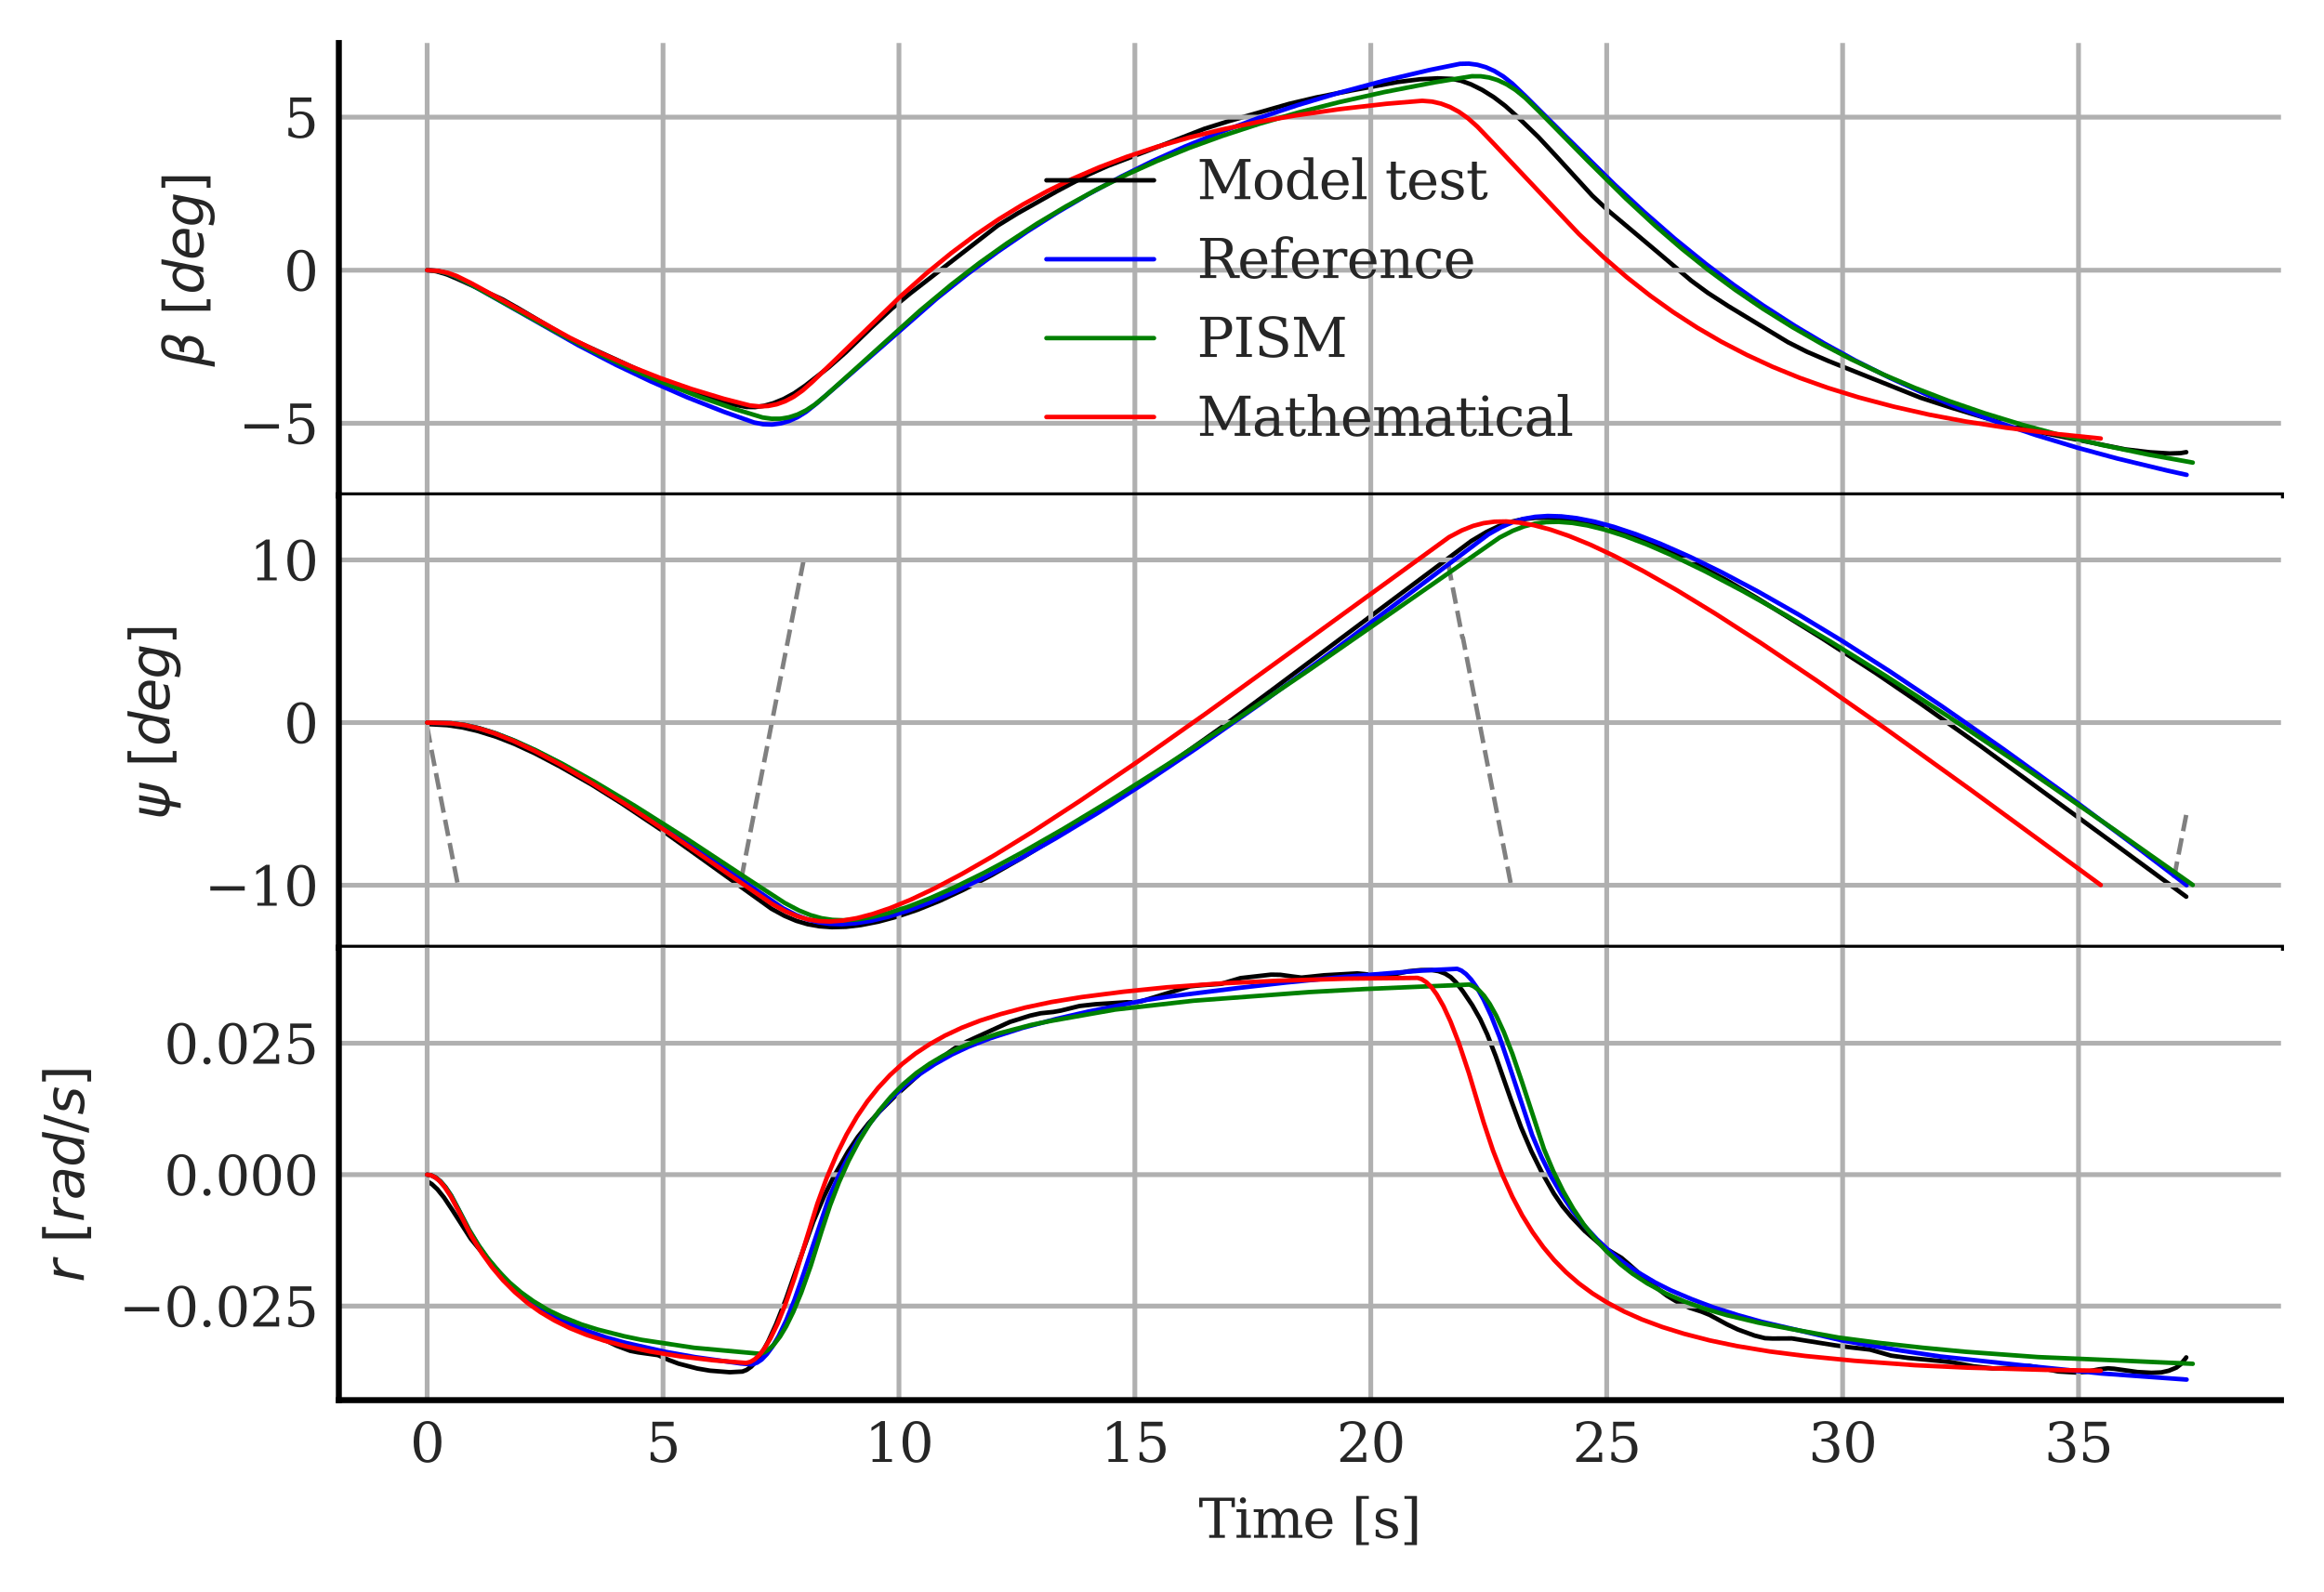 <?xml version="1.0" encoding="utf-8" standalone="no"?>
<!DOCTYPE svg PUBLIC "-//W3C//DTD SVG 1.1//EN"
  "http://www.w3.org/Graphics/SVG/1.1/DTD/svg11.dtd">
<svg xmlns:xlink="http://www.w3.org/1999/xlink" width="388.997pt" height="266.541pt" viewBox="0 0 388.997 266.541" xmlns="http://www.w3.org/2000/svg" version="1.1">
 <defs>
  <style type="text/css">*{stroke-linejoin: round; stroke-linecap: butt}</style>
 </defs>
 <g id="figure_1">
  <g id="patch_1">
   <path d="M 0 266.541 
L 388.997 266.541 
L 388.997 0 
L 0 0 
z
" style="fill: #ffffff"/>
  </g>
  <g id="axes_1">
   <g id="patch_2">
    <path d="M 56.717 82.94 
L 381.797 82.94 
L 381.797 7.2 
L 56.717 7.2 
z
" style="fill: #ffffff"/>
   </g>
   <g id="line2d_1">
    <path d="M 71.494 45.177 
L 73.064 45.431 
L 74.791 45.943 
L 76.597 46.711 
L 79.974 48.242 
L 84.057 50.1 
L 86.726 51.603 
L 95.206 56.602 
L 99.053 58.341 
L 104.864 61.002 
L 110.124 63.427 
L 113.972 64.919 
L 119.154 66.68 
L 122.766 67.714 
L 124.964 68.139 
L 126.378 68.157 
L 127.869 67.949 
L 129.44 67.514 
L 131.167 66.805 
L 132.973 65.818 
L 134.779 64.572 
L 138.705 61.505 
L 141.531 59.015 
L 145.771 54.921 
L 149.305 51.637 
L 152.288 49.178 
L 166.971 37.788 
L 170.269 35.757 
L 176.943 31.997 
L 182.125 29.255 
L 185.423 27.78 
L 189.584 26.194 
L 195.709 23.857 
L 201.598 21.561 
L 205.602 20.304 
L 215.809 17.381 
L 220.285 16.325 
L 226.174 15.15 
L 233.868 13.741 
L 237.716 13.266 
L 240.621 13.115 
L 243.055 13.205 
L 244.547 13.521 
L 246.196 14.114 
L 248.08 15.047 
L 250.043 16.275 
L 251.927 17.707 
L 254.047 19.607 
L 257.502 22.941 
L 260.486 26.15 
L 266.532 32.769 
L 269.201 35.277 
L 272.578 38.108 
L 277.681 42.405 
L 283.099 47.004 
L 285.847 49.023 
L 289.302 51.259 
L 299.274 57.292 
L 302.414 58.877 
L 306.105 60.463 
L 321.494 66.597 
L 326.676 68.268 
L 337.198 71.454 
L 342.301 72.536 
L 355.649 75.224 
L 359.889 75.723 
L 363.187 75.923 
L 364.993 75.863 
L 365.935 75.701 
L 365.935 75.701 
" clip-path="url(#pb113fa2e21)" style="fill: none; stroke: #000000; stroke-width: 0.75; stroke-linecap: round"/>
   </g>
   <g id="matplotlib.axis_1">
    <g id="xtick_1">
     <g id="line2d_2">
      <path d="M 71.494 82.94 
L 71.494 7.2 
" clip-path="url(#pb113fa2e21)" style="fill: none; stroke: #b0b0b0; stroke-width: 0.8; stroke-linecap: round"/>
     </g>
     <g id="line2d_3"/>
    </g>
    <g id="xtick_2">
     <g id="line2d_4">
      <path d="M 110.982 82.94 
L 110.982 7.2 
" clip-path="url(#pb113fa2e21)" style="fill: none; stroke: #b0b0b0; stroke-width: 0.8; stroke-linecap: round"/>
     </g>
     <g id="line2d_5"/>
    </g>
    <g id="xtick_3">
     <g id="line2d_6">
      <path d="M 150.469 82.94 
L 150.469 7.2 
" clip-path="url(#pb113fa2e21)" style="fill: none; stroke: #b0b0b0; stroke-width: 0.8; stroke-linecap: round"/>
     </g>
     <g id="line2d_7"/>
    </g>
    <g id="xtick_4">
     <g id="line2d_8">
      <path d="M 189.957 82.94 
L 189.957 7.2 
" clip-path="url(#pb113fa2e21)" style="fill: none; stroke: #b0b0b0; stroke-width: 0.8; stroke-linecap: round"/>
     </g>
     <g id="line2d_9"/>
    </g>
    <g id="xtick_5">
     <g id="line2d_10">
      <path d="M 229.445 82.94 
L 229.445 7.2 
" clip-path="url(#pb113fa2e21)" style="fill: none; stroke: #b0b0b0; stroke-width: 0.8; stroke-linecap: round"/>
     </g>
     <g id="line2d_11"/>
    </g>
    <g id="xtick_6">
     <g id="line2d_12">
      <path d="M 268.933 82.94 
L 268.933 7.2 
" clip-path="url(#pb113fa2e21)" style="fill: none; stroke: #b0b0b0; stroke-width: 0.8; stroke-linecap: round"/>
     </g>
     <g id="line2d_13"/>
    </g>
    <g id="xtick_7">
     <g id="line2d_14">
      <path d="M 308.421 82.94 
L 308.421 7.2 
" clip-path="url(#pb113fa2e21)" style="fill: none; stroke: #b0b0b0; stroke-width: 0.8; stroke-linecap: round"/>
     </g>
     <g id="line2d_15"/>
    </g>
    <g id="xtick_8">
     <g id="line2d_16">
      <path d="M 347.909 82.94 
L 347.909 7.2 
" clip-path="url(#pb113fa2e21)" style="fill: none; stroke: #b0b0b0; stroke-width: 0.8; stroke-linecap: round"/>
     </g>
     <g id="line2d_17"/>
    </g>
   </g>
   <g id="matplotlib.axis_2">
    <g id="ytick_1">
     <g id="line2d_18">
      <path d="M 56.717 70.862 
L 381.797 70.862 
" clip-path="url(#pb113fa2e21)" style="fill: none; stroke: #b0b0b0; stroke-width: 0.8; stroke-linecap: round"/>
     </g>
     <g id="line2d_19"/>
     <g id="text_1">
      <!-- −5 -->
      <g style="fill: #262626" transform="translate(39.949 74.281) scale(0.09 -0.09)">
       <defs>
        <path id="DejaVuSerif-2212" d="M 678 2259 
L 4684 2259 
L 4684 1753 
L 678 1753 
L 678 2259 
z
" transform="scale(0.016)"/>
        <path id="DejaVuSerif-35" d="M 3219 4666 
L 3219 4153 
L 1081 4153 
L 1081 2816 
Q 1244 2928 1461 2984 
Q 1678 3041 1947 3041 
Q 2703 3041 3140 2622 
Q 3578 2203 3578 1478 
Q 3578 738 3136 323 
Q 2694 -91 1894 -91 
Q 1572 -91 1234 -12 
Q 897 66 544 225 
L 544 1131 
L 897 1131 
Q 925 688 1179 453 
Q 1434 219 1894 219 
Q 2388 219 2653 544 
Q 2919 869 2919 1478 
Q 2919 2084 2655 2407 
Q 2391 2731 1894 2731 
Q 1613 2731 1398 2631 
Q 1184 2531 1019 2322 
L 750 2322 
L 750 4666 
L 3219 4666 
z
" transform="scale(0.016)"/>
       </defs>
       <use xlink:href="#DejaVuSerif-2212"/>
       <use xlink:href="#DejaVuSerif-35" x="83.789"/>
      </g>
     </g>
    </g>
    <g id="ytick_2">
     <g id="line2d_20">
      <path d="M 56.717 45.239 
L 381.797 45.239 
" clip-path="url(#pb113fa2e21)" style="fill: none; stroke: #b0b0b0; stroke-width: 0.8; stroke-linecap: round"/>
     </g>
     <g id="line2d_21"/>
     <g id="text_2">
      <!-- 0 -->
      <g style="fill: #262626" transform="translate(47.491 48.658) scale(0.09 -0.09)">
       <defs>
        <path id="DejaVuSerif-30" d="M 2034 219 
Q 2513 219 2750 744 
Q 2988 1269 2988 2328 
Q 2988 3391 2750 3916 
Q 2513 4441 2034 4441 
Q 1556 4441 1318 3916 
Q 1081 3391 1081 2328 
Q 1081 1269 1318 744 
Q 1556 219 2034 219 
z
M 2034 -91 
Q 1275 -91 848 546 
Q 422 1184 422 2328 
Q 422 3475 848 4112 
Q 1275 4750 2034 4750 
Q 2797 4750 3222 4112 
Q 3647 3475 3647 2328 
Q 3647 1184 3222 546 
Q 2797 -91 2034 -91 
z
" transform="scale(0.016)"/>
       </defs>
       <use xlink:href="#DejaVuSerif-30"/>
      </g>
     </g>
    </g>
    <g id="ytick_3">
     <g id="line2d_22">
      <path d="M 56.717 19.616 
L 381.797 19.616 
" clip-path="url(#pb113fa2e21)" style="fill: none; stroke: #b0b0b0; stroke-width: 0.8; stroke-linecap: round"/>
     </g>
     <g id="line2d_23"/>
     <g id="text_3">
      <!-- 5 -->
      <g style="fill: #262626" transform="translate(47.491 23.036) scale(0.09 -0.09)">
       <use xlink:href="#DejaVuSerif-35"/>
      </g>
     </g>
    </g>
    <g id="text_4">
     <!-- $\beta$ $[deg]$ -->
     <g style="fill: #262626" transform="translate(34.059 61.405) rotate(-90) scale(0.09 -0.09)">
      <defs>
       <path id="DejaVuSans-Oblique-3b2" d="M 872 216 
L 572 -1331 
L -6 -1331 
L 928 3478 
Q 1206 4903 2538 4903 
Q 3888 4903 3659 3700 
Q 3503 2844 2894 2531 
Q 3713 2250 3553 1416 
Q 3272 -69 1759 -66 
Q 1097 -63 872 216 
z
M 1019 966 
Q 1259 422 1875 425 
Q 2775 425 2966 1406 
Q 3138 2288 1675 2219 
L 1778 2750 
Q 2909 2731 3106 3750 
Q 3241 4438 2509 4434 
Q 1691 4434 1503 3459 
L 1019 966 
z
" transform="scale(0.016)"/>
       <path id="DejaVuSerif-20" transform="scale(0.016)"/>
       <path id="DejaVuSans-5b" d="M 550 4863 
L 1875 4863 
L 1875 4416 
L 1125 4416 
L 1125 -397 
L 1875 -397 
L 1875 -844 
L 550 -844 
L 550 4863 
z
" transform="scale(0.016)"/>
       <path id="DejaVuSans-Oblique-64" d="M 2675 525 
Q 2444 222 2128 65 
Q 1813 -91 1428 -91 
Q 903 -91 598 267 
Q 294 625 294 1247 
Q 294 1766 478 2236 
Q 663 2706 1013 3078 
Q 1244 3325 1534 3454 
Q 1825 3584 2144 3584 
Q 2481 3584 2739 3421 
Q 2997 3259 3138 2956 
L 3513 4863 
L 4091 4863 
L 3144 0 
L 2566 0 
L 2675 525 
z
M 891 1350 
Q 891 897 1095 644 
Q 1300 391 1663 391 
Q 1931 391 2161 520 
Q 2391 650 2566 903 
Q 2750 1166 2856 1509 
Q 2963 1853 2963 2188 
Q 2963 2622 2758 2865 
Q 2553 3109 2194 3109 
Q 1922 3109 1687 2981 
Q 1453 2853 1288 2613 
Q 1106 2353 998 2009 
Q 891 1666 891 1350 
z
" transform="scale(0.016)"/>
       <path id="DejaVuSans-Oblique-65" d="M 3078 2063 
Q 3088 2113 3092 2166 
Q 3097 2219 3097 2272 
Q 3097 2653 2873 2875 
Q 2650 3097 2266 3097 
Q 1838 3097 1509 2826 
Q 1181 2556 1013 2059 
L 3078 2063 
z
M 3578 1613 
L 903 1613 
Q 884 1494 878 1425 
Q 872 1356 872 1306 
Q 872 872 1139 634 
Q 1406 397 1894 397 
Q 2269 397 2603 481 
Q 2938 566 3225 728 
L 3116 159 
Q 2806 34 2476 -28 
Q 2147 -91 1806 -91 
Q 1078 -91 686 257 
Q 294 606 294 1247 
Q 294 1794 489 2264 
Q 684 2734 1063 3103 
Q 1306 3334 1642 3459 
Q 1978 3584 2356 3584 
Q 2950 3584 3301 3228 
Q 3653 2872 3653 2272 
Q 3653 2128 3634 1964 
Q 3616 1800 3578 1613 
z
" transform="scale(0.016)"/>
       <path id="DejaVuSans-Oblique-67" d="M 3816 3500 
L 3219 434 
Q 3047 -456 2561 -893 
Q 2075 -1331 1253 -1331 
Q 950 -1331 690 -1286 
Q 431 -1241 206 -1147 
L 313 -588 
Q 525 -725 762 -790 
Q 1000 -856 1269 -856 
Q 1816 -856 2167 -557 
Q 2519 -259 2631 300 
L 2681 563 
Q 2441 288 2122 144 
Q 1803 0 1434 0 
Q 903 0 598 351 
Q 294 703 294 1319 
Q 294 1803 478 2267 
Q 663 2731 997 3091 
Q 1219 3328 1514 3456 
Q 1809 3584 2131 3584 
Q 2484 3584 2746 3420 
Q 3009 3256 3138 2956 
L 3238 3500 
L 3816 3500 
z
M 2950 2216 
Q 2950 2641 2750 2872 
Q 2550 3103 2181 3103 
Q 1953 3103 1747 3012 
Q 1541 2922 1394 2759 
Q 1156 2491 1023 2127 
Q 891 1763 891 1375 
Q 891 944 1092 712 
Q 1294 481 1672 481 
Q 2219 481 2584 976 
Q 2950 1472 2950 2216 
z
" transform="scale(0.016)"/>
       <path id="DejaVuSans-5d" d="M 1947 4863 
L 1947 -844 
L 622 -844 
L 622 -397 
L 1369 -397 
L 1369 4416 
L 622 4416 
L 622 4863 
L 1947 4863 
z
" transform="scale(0.016)"/>
      </defs>
      <use xlink:href="#DejaVuSans-Oblique-3b2" transform="translate(0 0.391)"/>
      <use xlink:href="#DejaVuSerif-20" transform="translate(63.818 0.391)"/>
      <use xlink:href="#DejaVuSans-5b" transform="translate(95.605 0.391)"/>
      <use xlink:href="#DejaVuSans-Oblique-64" transform="translate(134.619 0.391)"/>
      <use xlink:href="#DejaVuSans-Oblique-65" transform="translate(198.096 0.391)"/>
      <use xlink:href="#DejaVuSans-Oblique-67" transform="translate(259.619 0.391)"/>
      <use xlink:href="#DejaVuSans-5d" transform="translate(323.096 0.391)"/>
     </g>
    </g>
   </g>
   <g id="line2d_24">
    <path d="M 71.494 45.239 
L 73.073 45.347 
L 74.653 45.684 
L 76.153 46.238 
L 78.128 47.251 
L 83.419 50.224 
L 96.766 57.79 
L 103.084 61.072 
L 109.007 63.889 
L 115.088 66.546 
L 121.09 68.916 
L 126.224 70.739 
L 127.724 71.025 
L 129.225 71.075 
L 130.647 70.897 
L 132.068 70.49 
L 133.49 69.847 
L 134.911 68.963 
L 136.649 67.583 
L 141.15 63.686 
L 156.866 49.923 
L 162 45.84 
L 166.975 42.166 
L 171.951 38.756 
L 176.926 35.601 
L 182.139 32.545 
L 187.667 29.565 
L 192.958 26.952 
L 198.329 24.543 
L 204.015 22.219 
L 210.491 19.825 
L 217.204 17.597 
L 224.154 15.524 
L 231.657 13.521 
L 239.238 11.73 
L 244.372 10.689 
L 245.872 10.658 
L 247.294 10.847 
L 248.715 11.254 
L 250.137 11.889 
L 251.637 12.809 
L 253.138 14 
L 255.349 16.109 
L 262.062 22.812 
L 270.276 30.916 
L 275.093 35.392 
L 280.306 39.951 
L 285.439 44.115 
L 290.178 47.684 
L 295.074 51.111 
L 300.523 54.622 
L 305.341 57.487 
L 310.553 60.361 
L 316.398 63.291 
L 322.321 65.988 
L 327.849 68.267 
L 334.246 70.654 
L 340.801 72.855 
L 347.751 74.968 
L 354.464 76.786 
L 362.756 78.785 
L 365.994 79.497 
L 365.994 79.497 
" clip-path="url(#pb113fa2e21)" style="fill: none; stroke: #0000ff; stroke-width: 0.75; stroke-linecap: round"/>
   </g>
   <g id="line2d_25">
    <path d="M 71.494 45.239 
L 73.073 45.347 
L 74.653 45.683 
L 76.153 46.236 
L 78.207 47.285 
L 84.13 50.585 
L 93.212 55.653 
L 99.688 58.989 
L 105.769 61.849 
L 111.061 64.106 
L 117.3 66.514 
L 123.065 68.5 
L 127.645 69.896 
L 129.146 70.109 
L 130.647 70.098 
L 132.068 69.866 
L 133.49 69.403 
L 134.911 68.705 
L 136.412 67.716 
L 138.07 66.345 
L 143.125 61.816 
L 153.944 52.051 
L 159.236 47.645 
L 163.974 43.993 
L 168.555 40.732 
L 173.609 37.423 
L 178.427 34.547 
L 183.56 31.732 
L 188.615 29.22 
L 193.59 26.984 
L 199.04 24.768 
L 204.568 22.76 
L 210.807 20.719 
L 217.441 18.804 
L 224.233 17.084 
L 231.657 15.426 
L 240.107 13.787 
L 246.346 12.765 
L 247.847 12.768 
L 249.268 12.983 
L 250.69 13.418 
L 252.19 14.122 
L 253.691 15.078 
L 255.27 16.363 
L 257.561 18.596 
L 265.853 27.025 
L 272.171 33.279 
L 277.068 37.814 
L 281.49 41.634 
L 285.834 45.118 
L 290.493 48.564 
L 295.153 51.733 
L 300.05 54.786 
L 305.104 57.679 
L 309.843 60.147 
L 315.292 62.723 
L 320.504 64.939 
L 326.269 67.156 
L 332.193 69.189 
L 338.511 71.124 
L 344.434 72.732 
L 351.858 74.512 
L 359.597 76.107 
L 367.021 77.448 
L 367.021 77.448 
" clip-path="url(#pb113fa2e21)" style="fill: none; stroke: #008000; stroke-width: 0.75; stroke-linecap: round"/>
   </g>
   <g id="line2d_26">
    <path d="M 71.494 45.239 
L 73.31 45.35 
L 74.969 45.685 
L 76.469 46.221 
L 78.838 47.392 
L 83.419 49.9 
L 95.344 56.525 
L 100.557 59.109 
L 105.532 61.325 
L 110.587 63.328 
L 115.72 65.119 
L 121.169 66.77 
L 125.513 67.884 
L 127.093 68.042 
L 128.593 67.968 
L 130.015 67.685 
L 131.436 67.174 
L 132.858 66.427 
L 134.358 65.366 
L 136.017 63.893 
L 140.203 59.865 
L 150.706 49.644 
L 155.129 45.714 
L 159.236 42.359 
L 163.264 39.354 
L 167.212 36.683 
L 171.24 34.223 
L 175.347 31.973 
L 179.533 29.93 
L 183.955 28.02 
L 188.615 26.248 
L 193.59 24.595 
L 198.961 23.049 
L 204.568 21.67 
L 210.728 20.387 
L 216.809 19.336 
L 224.154 18.281 
L 232.051 17.375 
L 238.054 16.875 
L 239.712 17.01 
L 241.213 17.354 
L 242.713 17.921 
L 244.214 18.734 
L 245.714 19.802 
L 247.294 21.21 
L 250.137 24.179 
L 264.274 39.165 
L 268.38 43.029 
L 272.329 46.44 
L 276.199 49.491 
L 280.069 52.26 
L 284.096 54.866 
L 288.124 57.209 
L 292.389 59.422 
L 296.733 61.427 
L 301.234 63.26 
L 305.973 64.943 
L 311.106 66.529 
L 317.029 68.095 
L 322.953 69.432 
L 329.034 70.573 
L 335.826 71.615 
L 344.118 72.652 
L 351.621 73.417 
L 351.621 73.417 
" clip-path="url(#pb113fa2e21)" style="fill: none; stroke: #ff0000; stroke-width: 0.75; stroke-linecap: round"/>
   </g>
   <g id="patch_3">
    <path d="M 56.717 82.94 
L 56.717 7.2 
" style="fill: none; stroke: #000000; stroke-linejoin: miter; stroke-linecap: square"/>
   </g>
   <g id="patch_4">
    <path d="M 56.717 82.94 
L 381.797 82.94 
" style="fill: none; stroke: #000000; stroke-linejoin: miter; stroke-linecap: square"/>
   </g>
   <g id="legend_1">
    <g id="line2d_27">
     <path d="M 175.156 30.187 
L 184.156 30.187 
L 193.156 30.187 
" style="fill: none; stroke: #000000; stroke-width: 0.75; stroke-linecap: round"/>
    </g>
    <g id="text_5">
     <!-- Model test -->
     <g style="fill: #262626" transform="translate(200.356 33.337) scale(0.09 -0.09)">
      <defs>
       <path id="DejaVuSerif-4d" d="M 353 0 
L 353 331 
L 947 331 
L 947 4331 
L 319 4331 
L 319 4666 
L 1678 4666 
L 3316 1344 
L 4953 4666 
L 6228 4666 
L 6228 4331 
L 5606 4331 
L 5606 331 
L 6203 331 
L 6203 0 
L 4378 0 
L 4378 331 
L 4972 331 
L 4972 3938 
L 3372 684 
L 2931 684 
L 1331 3938 
L 1331 331 
L 1925 331 
L 1925 0 
L 353 0 
z
" transform="scale(0.016)"/>
       <path id="DejaVuSerif-6f" d="M 1925 219 
Q 2388 219 2623 584 
Q 2859 950 2859 1663 
Q 2859 2375 2623 2739 
Q 2388 3103 1925 3103 
Q 1463 3103 1227 2739 
Q 991 2375 991 1663 
Q 991 950 1228 584 
Q 1466 219 1925 219 
z
M 1925 -91 
Q 1200 -91 759 389 
Q 319 869 319 1663 
Q 319 2456 758 2934 
Q 1197 3413 1925 3413 
Q 2653 3413 3092 2934 
Q 3531 2456 3531 1663 
Q 3531 869 3092 389 
Q 2653 -91 1925 -91 
z
" transform="scale(0.016)"/>
       <path id="DejaVuSerif-64" d="M 3359 331 
L 3909 331 
L 3909 0 
L 2784 0 
L 2784 519 
Q 2616 206 2355 57 
Q 2094 -91 1709 -91 
Q 1097 -91 708 395 
Q 319 881 319 1663 
Q 319 2444 706 2928 
Q 1094 3413 1709 3413 
Q 2094 3413 2355 3264 
Q 2616 3116 2784 2803 
L 2784 4531 
L 2241 4531 
L 2241 4863 
L 3359 4863 
L 3359 331 
z
M 2784 1497 
L 2784 1825 
Q 2784 2422 2554 2737 
Q 2325 3053 1888 3053 
Q 1444 3053 1217 2703 
Q 991 2353 991 1663 
Q 991 975 1217 622 
Q 1444 269 1888 269 
Q 2325 269 2554 583 
Q 2784 897 2784 1497 
z
" transform="scale(0.016)"/>
       <path id="DejaVuSerif-65" d="M 3469 1600 
L 991 1600 
L 991 1575 
Q 991 903 1244 561 
Q 1497 219 1991 219 
Q 2369 219 2611 417 
Q 2853 616 2950 1006 
L 3413 1006 
Q 3275 459 2904 184 
Q 2534 -91 1931 -91 
Q 1203 -91 761 389 
Q 319 869 319 1663 
Q 319 2450 753 2931 
Q 1188 3413 1894 3413 
Q 2647 3413 3050 2948 
Q 3453 2484 3469 1600 
z
M 2791 1931 
Q 2772 2513 2545 2808 
Q 2319 3103 1894 3103 
Q 1497 3103 1269 2806 
Q 1041 2509 991 1931 
L 2791 1931 
z
" transform="scale(0.016)"/>
       <path id="DejaVuSerif-6c" d="M 1313 331 
L 1856 331 
L 1856 0 
L 184 0 
L 184 331 
L 738 331 
L 738 4531 
L 184 4531 
L 184 4863 
L 1313 4863 
L 1313 331 
z
" transform="scale(0.016)"/>
       <path id="DejaVuSerif-74" d="M 691 2988 
L 184 2988 
L 184 3322 
L 691 3322 
L 691 4353 
L 1269 4353 
L 1269 3322 
L 2350 3322 
L 2350 2988 
L 1269 2988 
L 1269 878 
Q 1269 456 1350 337 
Q 1431 219 1650 219 
Q 1875 219 1978 351 
Q 2081 484 2088 781 
L 2522 781 
Q 2497 328 2275 118 
Q 2053 -91 1600 -91 
Q 1103 -91 897 129 
Q 691 350 691 878 
L 691 2988 
z
" transform="scale(0.016)"/>
       <path id="DejaVuSerif-73" d="M 359 184 
L 359 959 
L 691 959 
Q 703 588 923 403 
Q 1144 219 1575 219 
Q 1963 219 2166 364 
Q 2369 509 2369 788 
Q 2369 1006 2220 1140 
Q 2072 1275 1594 1428 
L 1178 1569 
Q 750 1706 558 1912 
Q 366 2119 366 2438 
Q 366 2894 700 3153 
Q 1034 3413 1625 3413 
Q 1888 3413 2178 3344 
Q 2469 3275 2778 3144 
L 2778 2419 
L 2447 2419 
Q 2434 2741 2221 2922 
Q 2009 3103 1644 3103 
Q 1281 3103 1095 2975 
Q 909 2847 909 2591 
Q 909 2381 1050 2254 
Q 1191 2128 1613 1997 
L 2069 1856 
Q 2541 1709 2748 1489 
Q 2956 1269 2956 922 
Q 2956 450 2595 179 
Q 2234 -91 1600 -91 
Q 1278 -91 972 -22 
Q 666 47 359 184 
z
" transform="scale(0.016)"/>
      </defs>
      <use xlink:href="#DejaVuSerif-4d"/>
      <use xlink:href="#DejaVuSerif-6f" x="102.393"/>
      <use xlink:href="#DejaVuSerif-64" x="162.598"/>
      <use xlink:href="#DejaVuSerif-65" x="226.611"/>
      <use xlink:href="#DejaVuSerif-6c" x="285.791"/>
      <use xlink:href="#DejaVuSerif-20" x="317.773"/>
      <use xlink:href="#DejaVuSerif-74" x="349.561"/>
      <use xlink:href="#DejaVuSerif-65" x="389.746"/>
      <use xlink:href="#DejaVuSerif-73" x="448.926"/>
      <use xlink:href="#DejaVuSerif-74" x="500.244"/>
     </g>
    </g>
    <g id="line2d_28">
     <path d="M 175.156 43.398 
L 184.156 43.398 
L 193.156 43.398 
" style="fill: none; stroke: #0000ff; stroke-width: 0.75; stroke-linecap: round"/>
    </g>
    <g id="text_6">
     <!-- Reference -->
     <g style="fill: #262626" transform="translate(200.356 46.548) scale(0.09 -0.09)">
      <defs>
       <path id="DejaVuSerif-52" d="M 3066 2316 
Q 3284 2256 3442 2114 
Q 3600 1972 3725 1716 
L 4403 331 
L 4972 331 
L 4972 0 
L 3872 0 
L 3144 1484 
Q 2934 1916 2759 2042 
Q 2584 2169 2278 2169 
L 1581 2169 
L 1581 331 
L 2241 331 
L 2241 0 
L 353 0 
L 353 331 
L 947 331 
L 947 4331 
L 353 4331 
L 353 4666 
L 2719 4666 
Q 3400 4666 3770 4341 
Q 4141 4016 4141 3419 
Q 4141 2938 3870 2661 
Q 3600 2384 3066 2316 
z
M 1581 2503 
L 2503 2503 
Q 2975 2503 3200 2726 
Q 3425 2950 3425 3419 
Q 3425 3888 3200 4109 
Q 2975 4331 2503 4331 
L 1581 4331 
L 1581 2503 
z
" transform="scale(0.016)"/>
       <path id="DejaVuSerif-66" d="M 2753 4078 
L 2450 4078 
Q 2447 4313 2317 4434 
Q 2188 4556 1941 4556 
Q 1619 4556 1487 4379 
Q 1356 4203 1356 3750 
L 1356 3322 
L 2284 3322 
L 2284 2988 
L 1356 2988 
L 1356 331 
L 2094 331 
L 2094 0 
L 231 0 
L 231 331 
L 781 331 
L 781 2988 
L 231 2988 
L 231 3322 
L 781 3322 
L 781 3738 
Q 781 4294 1070 4578 
Q 1359 4863 1919 4863 
Q 2128 4863 2337 4825 
Q 2547 4788 2753 4709 
L 2753 4078 
z
" transform="scale(0.016)"/>
       <path id="DejaVuSerif-72" d="M 3059 3328 
L 3059 2497 
L 2728 2497 
Q 2713 2744 2591 2866 
Q 2469 2988 2234 2988 
Q 1809 2988 1582 2694 
Q 1356 2400 1356 1850 
L 1356 331 
L 2022 331 
L 2022 0 
L 263 0 
L 263 331 
L 781 331 
L 781 2994 
L 231 2994 
L 231 3322 
L 1356 3322 
L 1356 2731 
Q 1525 3078 1790 3245 
Q 2056 3413 2438 3413 
Q 2578 3413 2733 3391 
Q 2888 3369 3059 3328 
z
" transform="scale(0.016)"/>
       <path id="DejaVuSerif-6e" d="M 263 0 
L 263 331 
L 781 331 
L 781 2988 
L 231 2988 
L 231 3322 
L 1356 3322 
L 1356 2731 
Q 1516 3069 1770 3241 
Q 2025 3413 2363 3413 
Q 2913 3413 3172 3097 
Q 3431 2781 3431 2113 
L 3431 331 
L 3944 331 
L 3944 0 
L 2356 0 
L 2356 331 
L 2853 331 
L 2853 1931 
Q 2853 2541 2703 2767 
Q 2553 2994 2175 2994 
Q 1775 2994 1565 2701 
Q 1356 2409 1356 1850 
L 1356 331 
L 1856 331 
L 1856 0 
L 263 0 
z
" transform="scale(0.016)"/>
       <path id="DejaVuSerif-63" d="M 3291 997 
Q 3169 466 2822 187 
Q 2475 -91 1925 -91 
Q 1200 -91 759 389 
Q 319 869 319 1663 
Q 319 2459 759 2936 
Q 1200 3413 1925 3413 
Q 2241 3413 2553 3339 
Q 2866 3266 3181 3116 
L 3181 2266 
L 2847 2266 
Q 2781 2703 2561 2903 
Q 2341 3103 1931 3103 
Q 1466 3103 1228 2742 
Q 991 2381 991 1663 
Q 991 944 1227 581 
Q 1463 219 1931 219 
Q 2303 219 2525 412 
Q 2747 606 2828 997 
L 3291 997 
z
" transform="scale(0.016)"/>
      </defs>
      <use xlink:href="#DejaVuSerif-52"/>
      <use xlink:href="#DejaVuSerif-65" x="75.293"/>
      <use xlink:href="#DejaVuSerif-66" x="134.473"/>
      <use xlink:href="#DejaVuSerif-65" x="171.484"/>
      <use xlink:href="#DejaVuSerif-72" x="230.664"/>
      <use xlink:href="#DejaVuSerif-65" x="278.467"/>
      <use xlink:href="#DejaVuSerif-6e" x="337.646"/>
      <use xlink:href="#DejaVuSerif-63" x="402.051"/>
      <use xlink:href="#DejaVuSerif-65" x="458.057"/>
     </g>
    </g>
    <g id="line2d_29">
     <path d="M 175.156 56.608 
L 184.156 56.608 
L 193.156 56.608 
" style="fill: none; stroke: #008000; stroke-width: 0.75; stroke-linecap: round"/>
    </g>
    <g id="text_7">
     <!-- PISM -->
     <g style="fill: #262626" transform="translate(200.356 59.758) scale(0.09 -0.09)">
      <defs>
       <path id="DejaVuSerif-50" d="M 1581 2375 
L 2406 2375 
Q 2872 2375 3115 2626 
Q 3359 2878 3359 3353 
Q 3359 3831 3115 4081 
Q 2872 4331 2406 4331 
L 1581 4331 
L 1581 2375 
z
M 353 0 
L 353 331 
L 947 331 
L 947 4331 
L 353 4331 
L 353 4666 
L 2559 4666 
Q 3259 4666 3668 4311 
Q 4078 3956 4078 3353 
Q 4078 2753 3668 2397 
Q 3259 2041 2559 2041 
L 1581 2041 
L 1581 331 
L 2303 331 
L 2303 0 
L 353 0 
z
" transform="scale(0.016)"/>
       <path id="DejaVuSerif-49" d="M 1581 331 
L 2175 331 
L 2175 0 
L 353 0 
L 353 331 
L 947 331 
L 947 4331 
L 353 4331 
L 353 4666 
L 2175 4666 
L 2175 4331 
L 1581 4331 
L 1581 331 
z
" transform="scale(0.016)"/>
       <path id="DejaVuSerif-53" d="M 594 225 
L 594 1288 
L 953 1284 
Q 969 753 1261 498 
Q 1553 244 2150 244 
Q 2706 244 2998 464 
Q 3291 684 3291 1106 
Q 3291 1444 3114 1625 
Q 2938 1806 2369 1978 
L 1753 2163 
Q 1084 2366 811 2669 
Q 538 2972 538 3500 
Q 538 4094 959 4422 
Q 1381 4750 2144 4750 
Q 2469 4750 2856 4679 
Q 3244 4609 3681 4475 
L 3681 3481 
L 3328 3481 
Q 3275 3975 2998 4195 
Q 2722 4416 2156 4416 
Q 1663 4416 1405 4214 
Q 1147 4013 1147 3628 
Q 1147 3294 1340 3103 
Q 1534 2913 2163 2725 
L 2741 2553 
Q 3375 2363 3645 2067 
Q 3916 1772 3916 1275 
Q 3916 597 3481 253 
Q 3047 -91 2188 -91 
Q 1803 -91 1404 -12 
Q 1006 66 594 225 
z
" transform="scale(0.016)"/>
      </defs>
      <use xlink:href="#DejaVuSerif-50"/>
      <use xlink:href="#DejaVuSerif-49" x="67.285"/>
      <use xlink:href="#DejaVuSerif-53" x="106.787"/>
      <use xlink:href="#DejaVuSerif-4d" x="175.293"/>
     </g>
    </g>
    <g id="line2d_30">
     <path d="M 175.156 69.818 
L 184.156 69.818 
L 193.156 69.818 
" style="fill: none; stroke: #ff0000; stroke-width: 0.75; stroke-linecap: round"/>
    </g>
    <g id="text_8">
     <!-- Mathematical -->
     <g style="fill: #262626" transform="translate(200.356 72.968) scale(0.09 -0.09)">
      <defs>
       <path id="DejaVuSerif-61" d="M 2547 1044 
L 2547 1747 
L 1806 1747 
Q 1378 1747 1168 1562 
Q 959 1378 959 997 
Q 959 650 1171 447 
Q 1384 244 1747 244 
Q 2106 244 2326 466 
Q 2547 688 2547 1044 
z
M 3122 2075 
L 3122 331 
L 3634 331 
L 3634 0 
L 2547 0 
L 2547 359 
Q 2356 128 2106 18 
Q 1856 -91 1522 -91 
Q 969 -91 644 203 
Q 319 497 319 997 
Q 319 1513 691 1797 
Q 1063 2081 1741 2081 
L 2547 2081 
L 2547 2309 
Q 2547 2688 2317 2895 
Q 2088 3103 1672 3103 
Q 1328 3103 1125 2947 
Q 922 2791 872 2484 
L 575 2484 
L 575 3156 
Q 875 3284 1158 3348 
Q 1441 3413 1709 3413 
Q 2400 3413 2761 3070 
Q 3122 2728 3122 2075 
z
" transform="scale(0.016)"/>
       <path id="DejaVuSerif-68" d="M 263 0 
L 263 331 
L 781 331 
L 781 4531 
L 231 4531 
L 231 4863 
L 1356 4863 
L 1356 2731 
Q 1516 3069 1770 3241 
Q 2025 3413 2363 3413 
Q 2913 3413 3172 3097 
Q 3431 2781 3431 2113 
L 3431 331 
L 3944 331 
L 3944 0 
L 2356 0 
L 2356 331 
L 2853 331 
L 2853 1931 
Q 2853 2541 2704 2764 
Q 2556 2988 2175 2988 
Q 1775 2988 1565 2697 
Q 1356 2406 1356 1850 
L 1356 331 
L 1856 331 
L 1856 0 
L 263 0 
z
" transform="scale(0.016)"/>
       <path id="DejaVuSerif-6d" d="M 3316 2675 
Q 3481 3041 3739 3227 
Q 3997 3413 4341 3413 
Q 4863 3413 5119 3089 
Q 5375 2766 5375 2113 
L 5375 331 
L 5894 331 
L 5894 0 
L 4300 0 
L 4300 331 
L 4800 331 
L 4800 2047 
Q 4800 2556 4650 2772 
Q 4500 2988 4153 2988 
Q 3769 2988 3567 2697 
Q 3366 2406 3366 1850 
L 3366 331 
L 3866 331 
L 3866 0 
L 2291 0 
L 2291 331 
L 2791 331 
L 2791 2069 
Q 2791 2566 2641 2777 
Q 2491 2988 2144 2988 
Q 1759 2988 1557 2697 
Q 1356 2406 1356 1850 
L 1356 331 
L 1856 331 
L 1856 0 
L 263 0 
L 263 331 
L 781 331 
L 781 2994 
L 231 2994 
L 231 3322 
L 1356 3322 
L 1356 2731 
Q 1516 3063 1762 3238 
Q 2009 3413 2322 3413 
Q 2709 3413 2968 3220 
Q 3228 3028 3316 2675 
z
" transform="scale(0.016)"/>
       <path id="DejaVuSerif-69" d="M 622 4353 
Q 622 4497 726 4603 
Q 831 4709 978 4709 
Q 1122 4709 1226 4603 
Q 1331 4497 1331 4353 
Q 1331 4206 1228 4103 
Q 1125 4000 978 4000 
Q 831 4000 726 4103 
Q 622 4206 622 4353 
z
M 1356 331 
L 1900 331 
L 1900 0 
L 231 0 
L 231 331 
L 781 331 
L 781 2988 
L 231 2988 
L 231 3322 
L 1356 3322 
L 1356 331 
z
" transform="scale(0.016)"/>
      </defs>
      <use xlink:href="#DejaVuSerif-4d"/>
      <use xlink:href="#DejaVuSerif-61" x="102.393"/>
      <use xlink:href="#DejaVuSerif-74" x="162.012"/>
      <use xlink:href="#DejaVuSerif-68" x="202.197"/>
      <use xlink:href="#DejaVuSerif-65" x="266.602"/>
      <use xlink:href="#DejaVuSerif-6d" x="325.781"/>
      <use xlink:href="#DejaVuSerif-61" x="420.605"/>
      <use xlink:href="#DejaVuSerif-74" x="480.225"/>
      <use xlink:href="#DejaVuSerif-69" x="520.41"/>
      <use xlink:href="#DejaVuSerif-63" x="552.393"/>
      <use xlink:href="#DejaVuSerif-61" x="608.398"/>
      <use xlink:href="#DejaVuSerif-6c" x="668.018"/>
     </g>
    </g>
   </g>
  </g>
  <g id="axes_2">
   <g id="patch_5">
    <path d="M 56.717 158.68 
L 381.797 158.68 
L 381.797 82.94 
L 56.717 82.94 
z
" style="fill: #ffffff"/>
   </g>
   <g id="line2d_31">
    <path d="M 71.494 121.223 
L 74.87 121.415 
L 77.383 121.785 
L 80.052 122.416 
L 83.114 123.374 
L 86.098 124.542 
L 89.631 126.18 
L 93.793 128.37 
L 99.053 131.378 
L 104.079 134.527 
L 111.302 139.361 
L 117.112 143.503 
L 129.126 152.142 
L 131.324 153.341 
L 133.287 154.17 
L 135.172 154.731 
L 137.135 155.081 
L 139.254 155.232 
L 141.61 155.169 
L 144.123 154.876 
L 147.028 154.306 
L 150.168 153.464 
L 153.545 152.332 
L 157.235 150.844 
L 161.161 149.019 
L 165.872 146.578 
L 171.211 143.542 
L 178.592 139.061 
L 186.993 133.697 
L 196.729 127.246 
L 205.131 121.286 
L 212.826 115.584 
L 246.274 90.574 
L 248.865 89.04 
L 250.985 88.038 
L 252.948 87.361 
L 254.911 86.929 
L 257.031 86.701 
L 259.308 86.686 
L 261.821 86.9 
L 264.726 87.376 
L 268.023 88.146 
L 272.106 89.347 
L 275.483 90.562 
L 279.173 92.135 
L 283.649 94.303 
L 288.909 97.092 
L 293.934 100.034 
L 304.691 106.688 
L 313.956 112.681 
L 321.416 117.771 
L 331.544 124.932 
L 353.843 141.236 
L 365.935 150.125 
L 365.935 150.125 
" clip-path="url(#p051dc1006a)" style="fill: none; stroke: #000000; stroke-width: 0.75; stroke-linecap: round"/>
   </g>
   <g id="line2d_32">
    <path d="M 71.494 121.625 
L 72.122 125.06 
L 73.457 131.937 
L 76.676 148.351 
L 76.911 148.281 
L 77.225 148.214 
L 85.627 148.211 
L 89.71 148.211 
L 123.865 148.213 
L 124.022 147.523 
L 124.65 144.163 
L 134.543 93.633 
L 134.936 93.731 
L 137.213 93.747 
L 242.27 93.745 
L 242.427 94.462 
L 242.898 97.012 
L 244.782 106.744 
L 244.861 106.744 
L 246.824 116.882 
L 252.948 148.318 
L 253.105 148.328 
L 253.576 148.226 
L 255.853 148.211 
L 363.658 148.212 
L 363.815 147.534 
L 364.286 144.92 
L 365.935 136.447 
L 365.935 136.447 
" clip-path="url(#p051dc1006a)" style="fill: none; stroke-dasharray: 2.775,1.2; stroke-dashoffset: 0; stroke: #808080; stroke-width: 0.75"/>
   </g>
   <g id="matplotlib.axis_3">
    <g id="xtick_9">
     <g id="line2d_33">
      <path d="M 71.494 158.68 
L 71.494 82.94 
" clip-path="url(#p051dc1006a)" style="fill: none; stroke: #b0b0b0; stroke-width: 0.8; stroke-linecap: round"/>
     </g>
     <g id="line2d_34"/>
    </g>
    <g id="xtick_10">
     <g id="line2d_35">
      <path d="M 110.982 158.68 
L 110.982 82.94 
" clip-path="url(#p051dc1006a)" style="fill: none; stroke: #b0b0b0; stroke-width: 0.8; stroke-linecap: round"/>
     </g>
     <g id="line2d_36"/>
    </g>
    <g id="xtick_11">
     <g id="line2d_37">
      <path d="M 150.469 158.68 
L 150.469 82.94 
" clip-path="url(#p051dc1006a)" style="fill: none; stroke: #b0b0b0; stroke-width: 0.8; stroke-linecap: round"/>
     </g>
     <g id="line2d_38"/>
    </g>
    <g id="xtick_12">
     <g id="line2d_39">
      <path d="M 189.957 158.68 
L 189.957 82.94 
" clip-path="url(#p051dc1006a)" style="fill: none; stroke: #b0b0b0; stroke-width: 0.8; stroke-linecap: round"/>
     </g>
     <g id="line2d_40"/>
    </g>
    <g id="xtick_13">
     <g id="line2d_41">
      <path d="M 229.445 158.68 
L 229.445 82.94 
" clip-path="url(#p051dc1006a)" style="fill: none; stroke: #b0b0b0; stroke-width: 0.8; stroke-linecap: round"/>
     </g>
     <g id="line2d_42"/>
    </g>
    <g id="xtick_14">
     <g id="line2d_43">
      <path d="M 268.933 158.68 
L 268.933 82.94 
" clip-path="url(#p051dc1006a)" style="fill: none; stroke: #b0b0b0; stroke-width: 0.8; stroke-linecap: round"/>
     </g>
     <g id="line2d_44"/>
    </g>
    <g id="xtick_15">
     <g id="line2d_45">
      <path d="M 308.421 158.68 
L 308.421 82.94 
" clip-path="url(#p051dc1006a)" style="fill: none; stroke: #b0b0b0; stroke-width: 0.8; stroke-linecap: round"/>
     </g>
     <g id="line2d_46"/>
    </g>
    <g id="xtick_16">
     <g id="line2d_47">
      <path d="M 347.909 158.68 
L 347.909 82.94 
" clip-path="url(#p051dc1006a)" style="fill: none; stroke: #b0b0b0; stroke-width: 0.8; stroke-linecap: round"/>
     </g>
     <g id="line2d_48"/>
    </g>
   </g>
   <g id="matplotlib.axis_4">
    <g id="ytick_4">
     <g id="line2d_49">
      <path d="M 56.717 148.212 
L 381.797 148.212 
" clip-path="url(#p051dc1006a)" style="fill: none; stroke: #b0b0b0; stroke-width: 0.8; stroke-linecap: round"/>
     </g>
     <g id="line2d_50"/>
     <g id="text_9">
      <!-- −10 -->
      <g style="fill: #262626" transform="translate(34.223 151.631) scale(0.09 -0.09)">
       <defs>
        <path id="DejaVuSerif-31" d="M 909 0 
L 909 331 
L 1722 331 
L 1722 4213 
L 781 3603 
L 781 4013 
L 1919 4750 
L 2350 4750 
L 2350 331 
L 3163 331 
L 3163 0 
L 909 0 
z
" transform="scale(0.016)"/>
       </defs>
       <use xlink:href="#DejaVuSerif-2212"/>
       <use xlink:href="#DejaVuSerif-31" x="83.789"/>
       <use xlink:href="#DejaVuSerif-30" x="147.412"/>
      </g>
     </g>
    </g>
    <g id="ytick_5">
     <g id="line2d_51">
      <path d="M 56.717 120.979 
L 381.797 120.979 
" clip-path="url(#p051dc1006a)" style="fill: none; stroke: #b0b0b0; stroke-width: 0.8; stroke-linecap: round"/>
     </g>
     <g id="line2d_52"/>
     <g id="text_10">
      <!-- 0 -->
      <g style="fill: #262626" transform="translate(47.491 124.399) scale(0.09 -0.09)">
       <use xlink:href="#DejaVuSerif-30"/>
      </g>
     </g>
    </g>
    <g id="ytick_6">
     <g id="line2d_53">
      <path d="M 56.717 93.747 
L 381.797 93.747 
" clip-path="url(#p051dc1006a)" style="fill: none; stroke: #b0b0b0; stroke-width: 0.8; stroke-linecap: round"/>
     </g>
     <g id="line2d_54"/>
     <g id="text_11">
      <!-- 10 -->
      <g style="fill: #262626" transform="translate(41.765 97.166) scale(0.09 -0.09)">
       <use xlink:href="#DejaVuSerif-31"/>
       <use xlink:href="#DejaVuSerif-30" x="63.623"/>
      </g>
     </g>
    </g>
    <g id="text_12">
     <!-- $\psi$ $[deg]$ -->
     <g style="fill: #262626" transform="translate(28.333 137.235) rotate(-90) scale(0.09 -0.09)">
      <defs>
       <path id="DejaVuSans-Oblique-3c8" d="M 1591 -78 
Q 891 38 616 341 
Q 278 713 425 1472 
L 819 3500 
L 1400 3500 
L 1009 1494 
Q 900 922 1119 684 
Q 1313 478 1691 434 
L 2284 3500 
L 2856 3500 
L 2263 438 
Q 2681 481 2928 688 
Q 3247 950 3353 1497 
L 3741 3500 
L 4322 3500 
L 3928 1475 
Q 3775 688 3300 344 
Q 2872 34 2163 -75 
L 1919 -1331 
L 1347 -1331 
L 1591 -78 
z
" transform="scale(0.016)"/>
      </defs>
      <use xlink:href="#DejaVuSans-Oblique-3c8" transform="translate(0 0.016)"/>
      <use xlink:href="#DejaVuSerif-20" transform="translate(65.967 0.016)"/>
      <use xlink:href="#DejaVuSans-5b" transform="translate(97.754 0.016)"/>
      <use xlink:href="#DejaVuSans-Oblique-64" transform="translate(136.768 0.016)"/>
      <use xlink:href="#DejaVuSans-Oblique-65" transform="translate(200.244 0.016)"/>
      <use xlink:href="#DejaVuSans-Oblique-67" transform="translate(261.768 0.016)"/>
      <use xlink:href="#DejaVuSans-5d" transform="translate(325.244 0.016)"/>
     </g>
    </g>
   </g>
   <g id="line2d_55">
    <path d="M 71.494 120.979 
L 75.521 121.088 
L 77.812 121.38 
L 80.181 121.915 
L 82.866 122.752 
L 85.946 123.95 
L 89.579 125.611 
L 93.844 127.817 
L 98.819 130.648 
L 104.743 134.281 
L 111.85 138.906 
L 120.143 144.579 
L 131.041 152.054 
L 133.253 153.198 
L 135.148 153.942 
L 136.965 154.416 
L 138.86 154.676 
L 140.913 154.735 
L 143.204 154.577 
L 145.81 154.166 
L 148.653 153.489 
L 151.891 152.486 
L 155.603 151.097 
L 159.868 149.257 
L 164.764 146.896 
L 170.45 143.901 
L 176.847 140.274 
L 183.876 136.029 
L 191.458 131.185 
L 200.303 125.26 
L 210.807 117.934 
L 221.39 110.272 
L 232.92 101.645 
L 249.11 89.48 
L 251.321 88.237 
L 253.217 87.414 
L 255.033 86.868 
L 256.929 86.532 
L 259.061 86.386 
L 261.351 86.454 
L 263.958 86.76 
L 266.88 87.335 
L 270.118 88.205 
L 273.83 89.442 
L 278.015 91.077 
L 282.833 93.206 
L 288.203 95.828 
L 294.205 99.008 
L 301.076 102.91 
L 308.263 107.256 
L 316.319 112.404 
L 324.927 118.169 
L 335.273 125.379 
L 346.013 133.139 
L 358.255 142.289 
L 365.994 148.2 
L 365.994 148.2 
" clip-path="url(#p051dc1006a)" style="fill: none; stroke: #0000ff; stroke-width: 0.75; stroke-linecap: round"/>
   </g>
   <g id="line2d_56">
    <path d="M 71.494 120.979 
L 75.521 121.087 
L 77.812 121.379 
L 80.181 121.911 
L 82.945 122.77 
L 86.104 123.995 
L 89.816 125.681 
L 94.239 127.942 
L 99.609 130.943 
L 106.243 134.915 
L 114.614 140.206 
L 125.118 147.129 
L 131.357 151.184 
L 133.727 152.43 
L 135.701 153.232 
L 137.517 153.739 
L 139.334 154.012 
L 141.308 154.081 
L 143.52 153.931 
L 145.968 153.535 
L 148.732 152.857 
L 151.891 151.846 
L 155.524 150.441 
L 159.789 148.55 
L 164.843 146.06 
L 170.924 142.808 
L 178.032 138.748 
L 185.851 134.029 
L 195.407 127.993 
L 206.779 120.535 
L 219.257 112.08 
L 234.184 101.703 
L 251.006 89.999 
L 253.217 88.864 
L 255.112 88.129 
L 256.929 87.664 
L 258.824 87.417 
L 260.878 87.374 
L 263.168 87.55 
L 265.695 87.968 
L 268.617 88.684 
L 271.934 89.735 
L 275.725 91.179 
L 280.148 93.106 
L 285.36 95.624 
L 291.599 98.894 
L 298.786 102.917 
L 306.605 107.548 
L 315.766 113.25 
L 326.191 120.009 
L 338.432 128.227 
L 353.99 138.98 
L 367.021 148.159 
L 367.021 148.159 
" clip-path="url(#p051dc1006a)" style="fill: none; stroke: #008000; stroke-width: 0.75; stroke-linecap: round"/>
   </g>
   <g id="line2d_57">
    <path d="M 71.494 120.979 
L 75.442 121.09 
L 77.733 121.39 
L 80.102 121.937 
L 82.787 122.795 
L 85.867 124.025 
L 89.421 125.694 
L 93.607 127.916 
L 98.582 130.817 
L 104.743 134.677 
L 112.324 139.703 
L 122.117 146.477 
L 129.225 151.344 
L 131.515 152.598 
L 133.49 153.427 
L 135.306 153.947 
L 137.044 154.214 
L 138.939 154.282 
L 141.071 154.126 
L 143.441 153.717 
L 146.047 153.037 
L 149.048 152.017 
L 152.444 150.623 
L 156.393 148.756 
L 160.973 146.339 
L 166.423 143.203 
L 172.899 139.211 
L 180.717 134.116 
L 190.273 127.615 
L 201.725 119.542 
L 216.809 108.62 
L 242.555 89.925 
L 244.688 88.8 
L 246.583 88.047 
L 248.32 87.59 
L 250.137 87.344 
L 252.111 87.305 
L 254.323 87.495 
L 256.771 87.938 
L 259.535 88.675 
L 262.615 89.731 
L 266.169 91.188 
L 270.276 93.117 
L 275.093 95.635 
L 280.622 98.782 
L 287.098 102.73 
L 294.837 107.72 
L 304.235 114.056 
L 315.608 121.998 
L 329.902 132.267 
L 351.068 147.767 
L 351.621 148.174 
L 351.621 148.174 
" clip-path="url(#p051dc1006a)" style="fill: none; stroke: #ff0000; stroke-width: 0.75; stroke-linecap: round"/>
   </g>
   <g id="patch_6">
    <path d="M 56.717 158.68 
L 56.717 82.94 
" style="fill: none; stroke: #000000; stroke-linejoin: miter; stroke-linecap: square"/>
   </g>
   <g id="patch_7">
    <path d="M 56.717 158.68 
L 381.797 158.68 
" style="fill: none; stroke: #000000; stroke-linejoin: miter; stroke-linecap: square"/>
   </g>
  </g>
  <g id="axes_3">
   <g id="patch_8">
    <path d="M 56.717 234.42 
L 381.797 234.42 
L 381.797 158.68 
L 56.717 158.68 
z
" style="fill: #ffffff"/>
   </g>
   <g id="line2d_58">
    <path d="M 71.494 197.765 
L 72.279 198.25 
L 73.221 199.129 
L 74.32 200.489 
L 75.812 202.735 
L 78.796 207.394 
L 80.366 209.303 
L 84.449 213.995 
L 86.334 216.032 
L 88.061 217.513 
L 91.045 219.834 
L 92.458 220.598 
L 94.028 221.167 
L 96.148 221.918 
L 103.215 225.309 
L 105.492 226.163 
L 106.827 226.422 
L 110.124 226.88 
L 112.009 227.721 
L 113.579 228.307 
L 116.72 229.124 
L 118.84 229.484 
L 122.138 229.742 
L 124.258 229.63 
L 124.964 229.361 
L 125.749 228.809 
L 126.535 227.975 
L 127.477 226.614 
L 128.576 224.603 
L 129.911 221.676 
L 131.56 217.486 
L 133.837 210.977 
L 136.114 204.587 
L 137.92 200.335 
L 139.49 197.108 
L 141.924 192.844 
L 143.573 190.367 
L 145.379 188.07 
L 147.185 186.128 
L 149.854 183.482 
L 152.917 180.713 
L 154.487 179.31 
L 157.314 177.269 
L 159.826 175.49 
L 161.868 174.373 
L 169.013 171.108 
L 172.467 170.028 
L 174.195 169.645 
L 176.315 169.425 
L 177.571 169.201 
L 180.712 168.427 
L 183.381 168.133 
L 188.564 167.804 
L 190.134 167.807 
L 191.155 167.593 
L 199.163 165.138 
L 200.891 164.965 
L 204.424 164.72 
L 207.643 163.76 
L 212.747 163.179 
L 214.317 163.206 
L 216.359 163.489 
L 217.851 163.676 
L 219.185 163.539 
L 221.62 163.284 
L 227.194 162.973 
L 228.451 163.089 
L 231.513 163.496 
L 232.769 163.245 
L 235.753 162.614 
L 237.873 162.413 
L 239.679 162.414 
L 240.778 162.593 
L 241.877 163.005 
L 242.819 163.589 
L 243.683 164.443 
L 244.861 165.967 
L 246.431 168.292 
L 247.766 170.642 
L 248.944 173.193 
L 250.357 176.832 
L 252.948 184.247 
L 254.597 188.727 
L 256.324 192.751 
L 258.052 196.243 
L 260.093 199.829 
L 261.507 201.917 
L 262.998 203.711 
L 265.275 206.109 
L 268.338 208.768 
L 269.594 209.511 
L 271.4 210.597 
L 272.656 211.664 
L 275.954 214.607 
L 279.016 216.934 
L 280.665 217.934 
L 282.785 218.941 
L 284.826 219.603 
L 286.161 220.147 
L 289.066 221.729 
L 290.951 222.617 
L 293.699 223.612 
L 295.426 224.047 
L 296.682 224.104 
L 299.902 224.086 
L 304.77 224.859 
L 307.282 225.258 
L 309.559 225.56 
L 313.014 225.957 
L 316.547 226.966 
L 319.374 227.349 
L 324.164 227.81 
L 326.519 228.045 
L 330.288 228.75 
L 333.586 229.107 
L 335.784 229.046 
L 338.218 228.779 
L 339.71 228.695 
L 340.966 228.914 
L 344.5 229.616 
L 347.64 229.801 
L 349.132 229.69 
L 351.331 229.255 
L 352.823 229.092 
L 353.843 229.162 
L 357.769 229.711 
L 360.125 229.839 
L 361.774 229.772 
L 363.03 229.487 
L 364.286 228.97 
L 364.993 228.425 
L 365.778 227.489 
L 365.935 227.267 
L 365.935 227.267 
" clip-path="url(#pc3bc15f099)" style="fill: none; stroke: #000000; stroke-width: 0.75; stroke-linecap: round"/>
   </g>
   <g id="matplotlib.axis_5">
    <g id="xtick_17">
     <g id="line2d_59">
      <path d="M 71.494 234.42 
L 71.494 158.68 
" clip-path="url(#pc3bc15f099)" style="fill: none; stroke: #b0b0b0; stroke-width: 0.8; stroke-linecap: round"/>
     </g>
     <g id="line2d_60"/>
     <g id="text_13">
      <!-- 0 -->
      <g style="fill: #262626" transform="translate(68.631 244.759) scale(0.09 -0.09)">
       <use xlink:href="#DejaVuSerif-30"/>
      </g>
     </g>
    </g>
    <g id="xtick_18">
     <g id="line2d_61">
      <path d="M 110.982 234.42 
L 110.982 158.68 
" clip-path="url(#pc3bc15f099)" style="fill: none; stroke: #b0b0b0; stroke-width: 0.8; stroke-linecap: round"/>
     </g>
     <g id="line2d_62"/>
     <g id="text_14">
      <!-- 5 -->
      <g style="fill: #262626" transform="translate(108.118 244.759) scale(0.09 -0.09)">
       <use xlink:href="#DejaVuSerif-35"/>
      </g>
     </g>
    </g>
    <g id="xtick_19">
     <g id="line2d_63">
      <path d="M 150.469 234.42 
L 150.469 158.68 
" clip-path="url(#pc3bc15f099)" style="fill: none; stroke: #b0b0b0; stroke-width: 0.8; stroke-linecap: round"/>
     </g>
     <g id="line2d_64"/>
     <g id="text_15">
      <!-- 10 -->
      <g style="fill: #262626" transform="translate(144.743 244.759) scale(0.09 -0.09)">
       <use xlink:href="#DejaVuSerif-31"/>
       <use xlink:href="#DejaVuSerif-30" x="63.623"/>
      </g>
     </g>
    </g>
    <g id="xtick_20">
     <g id="line2d_65">
      <path d="M 189.957 234.42 
L 189.957 158.68 
" clip-path="url(#pc3bc15f099)" style="fill: none; stroke: #b0b0b0; stroke-width: 0.8; stroke-linecap: round"/>
     </g>
     <g id="line2d_66"/>
     <g id="text_16">
      <!-- 15 -->
      <g style="fill: #262626" transform="translate(184.231 244.759) scale(0.09 -0.09)">
       <use xlink:href="#DejaVuSerif-31"/>
       <use xlink:href="#DejaVuSerif-35" x="63.623"/>
      </g>
     </g>
    </g>
    <g id="xtick_21">
     <g id="line2d_67">
      <path d="M 229.445 234.42 
L 229.445 158.68 
" clip-path="url(#pc3bc15f099)" style="fill: none; stroke: #b0b0b0; stroke-width: 0.8; stroke-linecap: round"/>
     </g>
     <g id="line2d_68"/>
     <g id="text_17">
      <!-- 20 -->
      <g style="fill: #262626" transform="translate(223.719 244.759) scale(0.09 -0.09)">
       <defs>
        <path id="DejaVuSerif-32" d="M 819 3553 
L 469 3553 
L 469 4384 
Q 803 4563 1142 4656 
Q 1481 4750 1806 4750 
Q 2534 4750 2956 4397 
Q 3378 4044 3378 3438 
Q 3378 2753 2422 1800 
Q 2347 1728 2309 1691 
L 1131 513 
L 3078 513 
L 3078 1088 
L 3444 1088 
L 3444 0 
L 434 0 
L 434 341 
L 1850 1753 
Q 2319 2222 2519 2614 
Q 2719 3006 2719 3438 
Q 2719 3909 2473 4175 
Q 2228 4441 1797 4441 
Q 1350 4441 1106 4219 
Q 863 3997 819 3553 
z
" transform="scale(0.016)"/>
       </defs>
       <use xlink:href="#DejaVuSerif-32"/>
       <use xlink:href="#DejaVuSerif-30" x="63.623"/>
      </g>
     </g>
    </g>
    <g id="xtick_22">
     <g id="line2d_69">
      <path d="M 268.933 234.42 
L 268.933 158.68 
" clip-path="url(#pc3bc15f099)" style="fill: none; stroke: #b0b0b0; stroke-width: 0.8; stroke-linecap: round"/>
     </g>
     <g id="line2d_70"/>
     <g id="text_18">
      <!-- 25 -->
      <g style="fill: #262626" transform="translate(263.207 244.759) scale(0.09 -0.09)">
       <use xlink:href="#DejaVuSerif-32"/>
       <use xlink:href="#DejaVuSerif-35" x="63.623"/>
      </g>
     </g>
    </g>
    <g id="xtick_23">
     <g id="line2d_71">
      <path d="M 308.421 234.42 
L 308.421 158.68 
" clip-path="url(#pc3bc15f099)" style="fill: none; stroke: #b0b0b0; stroke-width: 0.8; stroke-linecap: round"/>
     </g>
     <g id="line2d_72"/>
     <g id="text_19">
      <!-- 30 -->
      <g style="fill: #262626" transform="translate(302.695 244.759) scale(0.09 -0.09)">
       <defs>
        <path id="DejaVuSerif-33" d="M 622 4469 
Q 988 4606 1323 4678 
Q 1659 4750 1953 4750 
Q 2638 4750 3022 4454 
Q 3406 4159 3406 3634 
Q 3406 3213 3140 2930 
Q 2875 2647 2388 2547 
Q 2963 2466 3280 2130 
Q 3597 1794 3597 1259 
Q 3597 606 3158 257 
Q 2719 -91 1894 -91 
Q 1528 -91 1179 -12 
Q 831 66 488 225 
L 488 1131 
L 838 1131 
Q 869 681 1141 450 
Q 1413 219 1906 219 
Q 2384 219 2661 495 
Q 2938 772 2938 1253 
Q 2938 1803 2653 2086 
Q 2369 2369 1819 2369 
L 1522 2369 
L 1522 2688 
L 1678 2688 
Q 2225 2688 2498 2914 
Q 2772 3141 2772 3597 
Q 2772 4006 2547 4223 
Q 2322 4441 1900 4441 
Q 1478 4441 1245 4241 
Q 1013 4041 972 3647 
L 622 3647 
L 622 4469 
z
" transform="scale(0.016)"/>
       </defs>
       <use xlink:href="#DejaVuSerif-33"/>
       <use xlink:href="#DejaVuSerif-30" x="63.623"/>
      </g>
     </g>
    </g>
    <g id="xtick_24">
     <g id="line2d_73">
      <path d="M 347.909 234.42 
L 347.909 158.68 
" clip-path="url(#pc3bc15f099)" style="fill: none; stroke: #b0b0b0; stroke-width: 0.8; stroke-linecap: round"/>
     </g>
     <g id="line2d_74"/>
     <g id="text_20">
      <!-- 35 -->
      <g style="fill: #262626" transform="translate(342.183 244.759) scale(0.09 -0.09)">
       <use xlink:href="#DejaVuSerif-33"/>
       <use xlink:href="#DejaVuSerif-35" x="63.623"/>
      </g>
     </g>
    </g>
    <g id="text_21">
     <!-- Time [s] -->
     <g style="fill: #262626" transform="translate(200.635 257.469) scale(0.09 -0.09)">
      <defs>
       <path id="DejaVuSerif-54" d="M 1222 0 
L 1222 331 
L 1819 331 
L 1819 4294 
L 447 4294 
L 447 3566 
L 63 3566 
L 63 4666 
L 4206 4666 
L 4206 3566 
L 3822 3566 
L 3822 4294 
L 2450 4294 
L 2450 331 
L 3047 331 
L 3047 0 
L 1222 0 
z
" transform="scale(0.016)"/>
       <path id="DejaVuSerif-5b" d="M 550 4863 
L 2003 4863 
L 2003 4531 
L 1147 4531 
L 1147 -513 
L 2003 -513 
L 2003 -844 
L 550 -844 
L 550 4863 
z
" transform="scale(0.016)"/>
       <path id="DejaVuSerif-5d" d="M 1947 4863 
L 1947 -844 
L 494 -844 
L 494 -513 
L 1350 -513 
L 1350 4531 
L 494 4531 
L 494 4863 
L 1947 4863 
z
" transform="scale(0.016)"/>
      </defs>
      <use xlink:href="#DejaVuSerif-54"/>
      <use xlink:href="#DejaVuSerif-69" x="66.699"/>
      <use xlink:href="#DejaVuSerif-6d" x="98.682"/>
      <use xlink:href="#DejaVuSerif-65" x="193.506"/>
      <use xlink:href="#DejaVuSerif-20" x="252.686"/>
      <use xlink:href="#DejaVuSerif-5b" x="284.473"/>
      <use xlink:href="#DejaVuSerif-73" x="323.486"/>
      <use xlink:href="#DejaVuSerif-5d" x="374.805"/>
     </g>
    </g>
   </g>
   <g id="matplotlib.axis_6">
    <g id="ytick_7">
     <g id="line2d_75">
      <path d="M 56.717 218.668 
L 381.797 218.668 
" clip-path="url(#pc3bc15f099)" style="fill: none; stroke: #b0b0b0; stroke-width: 0.8; stroke-linecap: round"/>
     </g>
     <g id="line2d_76"/>
     <g id="text_22">
      <!-- −0.025 -->
      <g style="fill: #262626" transform="translate(19.91 222.087) scale(0.09 -0.09)">
       <defs>
        <path id="DejaVuSerif-2e" d="M 603 325 
Q 603 500 722 622 
Q 841 744 1019 744 
Q 1191 744 1312 622 
Q 1434 500 1434 325 
Q 1434 153 1312 31 
Q 1191 -91 1019 -91 
Q 841 -91 722 29 
Q 603 150 603 325 
z
" transform="scale(0.016)"/>
       </defs>
       <use xlink:href="#DejaVuSerif-2212"/>
       <use xlink:href="#DejaVuSerif-30" x="83.789"/>
       <use xlink:href="#DejaVuSerif-2e" x="147.412"/>
       <use xlink:href="#DejaVuSerif-30" x="179.199"/>
       <use xlink:href="#DejaVuSerif-32" x="242.822"/>
       <use xlink:href="#DejaVuSerif-35" x="306.445"/>
      </g>
     </g>
    </g>
    <g id="ytick_8">
     <g id="line2d_77">
      <path d="M 56.717 196.666 
L 381.797 196.666 
" clip-path="url(#pc3bc15f099)" style="fill: none; stroke: #b0b0b0; stroke-width: 0.8; stroke-linecap: round"/>
     </g>
     <g id="line2d_78"/>
     <g id="text_23">
      <!-- 0.000 -->
      <g style="fill: #262626" transform="translate(27.452 200.085) scale(0.09 -0.09)">
       <use xlink:href="#DejaVuSerif-30"/>
       <use xlink:href="#DejaVuSerif-2e" x="63.623"/>
       <use xlink:href="#DejaVuSerif-30" x="95.41"/>
       <use xlink:href="#DejaVuSerif-30" x="159.033"/>
       <use xlink:href="#DejaVuSerif-30" x="222.656"/>
      </g>
     </g>
    </g>
    <g id="ytick_9">
     <g id="line2d_79">
      <path d="M 56.717 174.664 
L 381.797 174.664 
" clip-path="url(#pc3bc15f099)" style="fill: none; stroke: #b0b0b0; stroke-width: 0.8; stroke-linecap: round"/>
     </g>
     <g id="line2d_80"/>
     <g id="text_24">
      <!-- 0.025 -->
      <g style="fill: #262626" transform="translate(27.452 178.084) scale(0.09 -0.09)">
       <use xlink:href="#DejaVuSerif-30"/>
       <use xlink:href="#DejaVuSerif-2e" x="63.623"/>
       <use xlink:href="#DejaVuSerif-30" x="95.41"/>
       <use xlink:href="#DejaVuSerif-32" x="159.033"/>
       <use xlink:href="#DejaVuSerif-35" x="222.656"/>
      </g>
     </g>
    </g>
    <g id="text_25">
     <!-- $r$ $[rad/s]$ -->
     <g style="fill: #262626" transform="translate(14.039 214.685) rotate(-90) scale(0.09 -0.09)">
      <defs>
       <path id="DejaVuSans-Oblique-72" d="M 2853 2969 
Q 2766 3016 2653 3041 
Q 2541 3066 2413 3066 
Q 1953 3066 1609 2717 
Q 1266 2369 1153 1784 
L 800 0 
L 225 0 
L 909 3500 
L 1484 3500 
L 1375 2956 
Q 1603 3259 1920 3421 
Q 2238 3584 2597 3584 
Q 2691 3584 2781 3573 
Q 2872 3563 2963 3538 
L 2853 2969 
z
" transform="scale(0.016)"/>
       <path id="DejaVuSans-Oblique-61" d="M 3438 1997 
L 3047 0 
L 2472 0 
L 2578 531 
Q 2325 219 2001 64 
Q 1678 -91 1281 -91 
Q 834 -91 548 182 
Q 263 456 263 884 
Q 263 1497 752 1853 
Q 1241 2209 2100 2209 
L 2900 2209 
L 2931 2363 
Q 2938 2388 2941 2417 
Q 2944 2447 2944 2509 
Q 2944 2788 2717 2942 
Q 2491 3097 2081 3097 
Q 1800 3097 1504 3025 
Q 1209 2953 897 2809 
L 997 3341 
Q 1322 3463 1633 3523 
Q 1944 3584 2234 3584 
Q 2853 3584 3176 3315 
Q 3500 3047 3500 2534 
Q 3500 2431 3484 2292 
Q 3469 2153 3438 1997 
z
M 2816 1759 
L 2241 1759 
Q 1534 1759 1195 1570 
Q 856 1381 856 984 
Q 856 709 1029 553 
Q 1203 397 1509 397 
Q 1978 397 2328 733 
Q 2678 1069 2791 1631 
L 2816 1759 
z
" transform="scale(0.016)"/>
       <path id="DejaVuSans-2f" d="M 1625 4666 
L 2156 4666 
L 531 -594 
L 0 -594 
L 1625 4666 
z
" transform="scale(0.016)"/>
       <path id="DejaVuSans-Oblique-73" d="M 3200 3397 
L 3091 2853 
Q 2863 2978 2609 3040 
Q 2356 3103 2088 3103 
Q 1634 3103 1373 2948 
Q 1113 2794 1113 2528 
Q 1113 2219 1719 2053 
Q 1766 2041 1788 2034 
L 1972 1978 
Q 2547 1819 2739 1644 
Q 2931 1469 2931 1166 
Q 2931 609 2489 259 
Q 2047 -91 1331 -91 
Q 1053 -91 747 -37 
Q 441 16 72 128 
L 184 722 
Q 500 559 806 475 
Q 1113 391 1394 391 
Q 1816 391 2080 572 
Q 2344 753 2344 1031 
Q 2344 1331 1650 1516 
L 1591 1531 
L 1394 1581 
Q 956 1697 753 1886 
Q 550 2075 550 2369 
Q 550 2928 970 3256 
Q 1391 3584 2113 3584 
Q 2397 3584 2667 3537 
Q 2938 3491 3200 3397 
z
" transform="scale(0.016)"/>
      </defs>
      <use xlink:href="#DejaVuSans-Oblique-72" transform="translate(0 0.016)"/>
      <use xlink:href="#DejaVuSerif-20" transform="translate(41.113 0.016)"/>
      <use xlink:href="#DejaVuSans-5b" transform="translate(72.9 0.016)"/>
      <use xlink:href="#DejaVuSans-Oblique-72" transform="translate(111.914 0.016)"/>
      <use xlink:href="#DejaVuSans-Oblique-61" transform="translate(153.027 0.016)"/>
      <use xlink:href="#DejaVuSans-Oblique-64" transform="translate(214.307 0.016)"/>
      <use xlink:href="#DejaVuSans-2f" transform="translate(277.783 0.016)"/>
      <use xlink:href="#DejaVuSans-Oblique-73" transform="translate(311.475 0.016)"/>
      <use xlink:href="#DejaVuSans-5d" transform="translate(363.574 0.016)"/>
     </g>
    </g>
   </g>
   <g id="line2d_81">
    <path d="M 71.494 196.666 
L 72.204 196.785 
L 72.915 197.132 
L 73.705 197.77 
L 74.574 198.763 
L 75.521 200.181 
L 76.785 202.562 
L 78.523 205.934 
L 80.181 208.666 
L 81.84 211.018 
L 83.656 213.216 
L 85.551 215.159 
L 87.447 216.807 
L 90.053 218.724 
L 92.738 220.318 
L 95.344 221.594 
L 98.188 222.793 
L 101.426 223.91 
L 104.743 224.831 
L 111.455 226.343 
L 116.352 227.216 
L 124.013 228.283 
L 125.829 228.435 
L 126.698 228.155 
L 127.488 227.626 
L 128.356 226.722 
L 129.304 225.444 
L 130.331 223.698 
L 131.594 221.07 
L 132.937 217.755 
L 134.516 213.238 
L 138.702 200.677 
L 140.361 196.88 
L 142.019 193.641 
L 143.678 190.861 
L 145.652 188.007 
L 147.389 185.842 
L 149.364 183.715 
L 151.733 181.526 
L 154.102 179.727 
L 156.472 178.166 
L 159.315 176.563 
L 162.079 175.263 
L 165.712 173.842 
L 171.082 172.116 
L 176.768 170.603 
L 182.218 169.346 
L 191.932 167.41 
L 195.565 166.864 
L 206.937 165.451 
L 215.309 164.494 
L 224.865 163.556 
L 238.133 162.485 
L 243.898 162.203 
L 244.609 162.497 
L 245.398 163.089 
L 246.267 164.022 
L 247.215 165.368 
L 248.32 167.333 
L 249.584 170.045 
L 251.006 173.644 
L 252.585 178.279 
L 256.455 190.037 
L 258.034 193.751 
L 259.693 197.085 
L 261.43 200.071 
L 263.247 202.753 
L 265.221 205.25 
L 267.275 207.472 
L 269.565 209.612 
L 271.539 211.227 
L 273.909 212.855 
L 276.989 214.685 
L 279.595 216.006 
L 283.228 217.544 
L 286.703 218.856 
L 290.888 220.185 
L 294.837 221.293 
L 308.579 224.48 
L 312.844 225.237 
L 318.451 226.162 
L 324.769 227.107 
L 339.064 228.649 
L 351.7 229.95 
L 365.994 230.977 
L 365.994 230.977 
" clip-path="url(#pc3bc15f099)" style="fill: none; stroke: #0000ff; stroke-width: 0.75; stroke-linecap: round"/>
   </g>
   <g id="line2d_82">
    <path d="M 71.494 196.666 
L 72.204 196.784 
L 72.915 197.131 
L 73.705 197.769 
L 74.574 198.759 
L 75.521 200.174 
L 76.785 202.545 
L 78.523 205.897 
L 80.102 208.483 
L 81.682 210.698 
L 83.498 212.881 
L 85.314 214.745 
L 87.21 216.366 
L 89.263 217.845 
L 91.712 219.315 
L 94.002 220.42 
L 97.319 221.742 
L 100.083 222.608 
L 104.427 223.71 
L 107.349 224.317 
L 116.194 225.654 
L 127.172 226.651 
L 127.882 226.439 
L 128.672 225.933 
L 129.541 225.102 
L 130.568 223.774 
L 131.594 222.059 
L 132.779 219.642 
L 134.121 216.4 
L 135.701 211.95 
L 137.517 206.14 
L 138.939 201.824 
L 140.44 197.914 
L 142.019 194.396 
L 143.757 191.081 
L 145.494 188.268 
L 147.152 185.967 
L 149.127 183.612 
L 151.259 181.455 
L 153.392 179.643 
L 155.603 178.1 
L 157.814 176.791 
L 160.499 175.467 
L 163.658 174.184 
L 167.054 173.052 
L 172.662 171.581 
L 175.821 170.942 
L 186.64 169.03 
L 199.75 167.548 
L 219.099 166.101 
L 228.498 165.587 
L 245.951 164.841 
L 246.662 165.139 
L 247.531 165.772 
L 248.399 166.71 
L 249.347 168.07 
L 250.453 170.058 
L 251.716 172.796 
L 253.138 176.413 
L 254.717 181.044 
L 258.429 192.366 
L 260.009 196.12 
L 261.667 199.479 
L 263.326 202.364 
L 265.063 204.965 
L 266.959 207.382 
L 268.854 209.444 
L 271.223 211.656 
L 273.198 213.21 
L 275.725 214.87 
L 278.805 216.55 
L 282.043 217.945 
L 285.281 219.098 
L 289.072 220.194 
L 294.284 221.437 
L 299.497 222.454 
L 307.789 223.95 
L 314.66 224.848 
L 321.926 225.653 
L 328.955 226.316 
L 341.117 227.208 
L 355.017 227.792 
L 358.571 227.954 
L 363.23 228.163 
L 367.021 228.334 
L 367.021 228.334 
" clip-path="url(#pc3bc15f099)" style="fill: none; stroke: #008000; stroke-width: 0.75; stroke-linecap: round"/>
   </g>
   <g id="line2d_83">
    <path d="M 71.494 196.666 
L 72.126 196.77 
L 72.836 197.124 
L 73.547 197.715 
L 74.416 198.728 
L 75.442 200.296 
L 76.548 202.371 
L 78.917 206.986 
L 80.655 209.8 
L 82.392 212.212 
L 84.209 214.364 
L 86.183 216.348 
L 88.316 218.164 
L 90.448 219.681 
L 92.817 221.086 
L 95.423 222.377 
L 98.188 223.492 
L 101.189 224.475 
L 104.979 225.467 
L 108.849 226.279 
L 113.904 227.095 
L 119.432 227.752 
L 124.881 228.193 
L 125.592 228.014 
L 126.303 227.601 
L 127.093 226.871 
L 127.961 225.745 
L 128.988 224.026 
L 130.173 221.575 
L 131.436 218.428 
L 133.016 213.88 
L 134.99 207.419 
L 136.807 201.535 
L 138.386 197.194 
L 140.045 193.29 
L 141.703 189.945 
L 143.441 186.955 
L 145.178 184.405 
L 146.995 182.121 
L 148.969 180 
L 151.022 178.12 
L 153.234 176.389 
L 155.603 174.826 
L 158.209 173.366 
L 160.973 172.073 
L 164.053 170.878 
L 167.449 169.797 
L 171.635 168.687 
L 175.979 167.768 
L 181.033 166.938 
L 188.062 166.039 
L 195.407 165.291 
L 204.568 164.638 
L 214.124 164.189 
L 225.417 163.851 
L 237.264 163.723 
L 237.975 163.943 
L 238.764 164.46 
L 239.633 165.323 
L 240.502 166.521 
L 241.607 168.462 
L 242.792 171.029 
L 244.214 174.707 
L 245.872 179.681 
L 248.32 187.868 
L 249.9 192.619 
L 251.479 196.694 
L 253.138 200.361 
L 254.796 203.498 
L 256.534 206.31 
L 258.35 208.834 
L 260.167 211.005 
L 262.141 213.017 
L 264.274 214.871 
L 266.564 216.554 
L 269.012 218.08 
L 271.855 219.585 
L 274.777 220.886 
L 278.252 222.178 
L 281.885 223.307 
L 286.229 224.43 
L 290.73 225.364 
L 296.259 226.277 
L 302.182 227.026 
L 310.395 227.826 
L 320.504 228.566 
L 329.192 228.972 
L 342.223 229.346 
L 351.621 229.493 
L 351.621 229.493 
" clip-path="url(#pc3bc15f099)" style="fill: none; stroke: #ff0000; stroke-width: 0.75; stroke-linecap: round"/>
   </g>
   <g id="patch_9">
    <path d="M 56.717 234.42 
L 56.717 158.68 
" style="fill: none; stroke: #000000; stroke-linejoin: miter; stroke-linecap: square"/>
   </g>
   <g id="patch_10">
    <path d="M 56.717 234.42 
L 381.797 234.42 
" style="fill: none; stroke: #000000; stroke-linejoin: miter; stroke-linecap: square"/>
   </g>
  </g>
 </g>
 <defs>
  <clipPath id="pb113fa2e21">
   <rect x="56.717" y="7.2" width="325.08" height="75.74"/>
  </clipPath>
  <clipPath id="p051dc1006a">
   <rect x="56.717" y="82.94" width="325.08" height="75.74"/>
  </clipPath>
  <clipPath id="pc3bc15f099">
   <rect x="56.717" y="158.68" width="325.08" height="75.74"/>
  </clipPath>
 </defs>
</svg>
